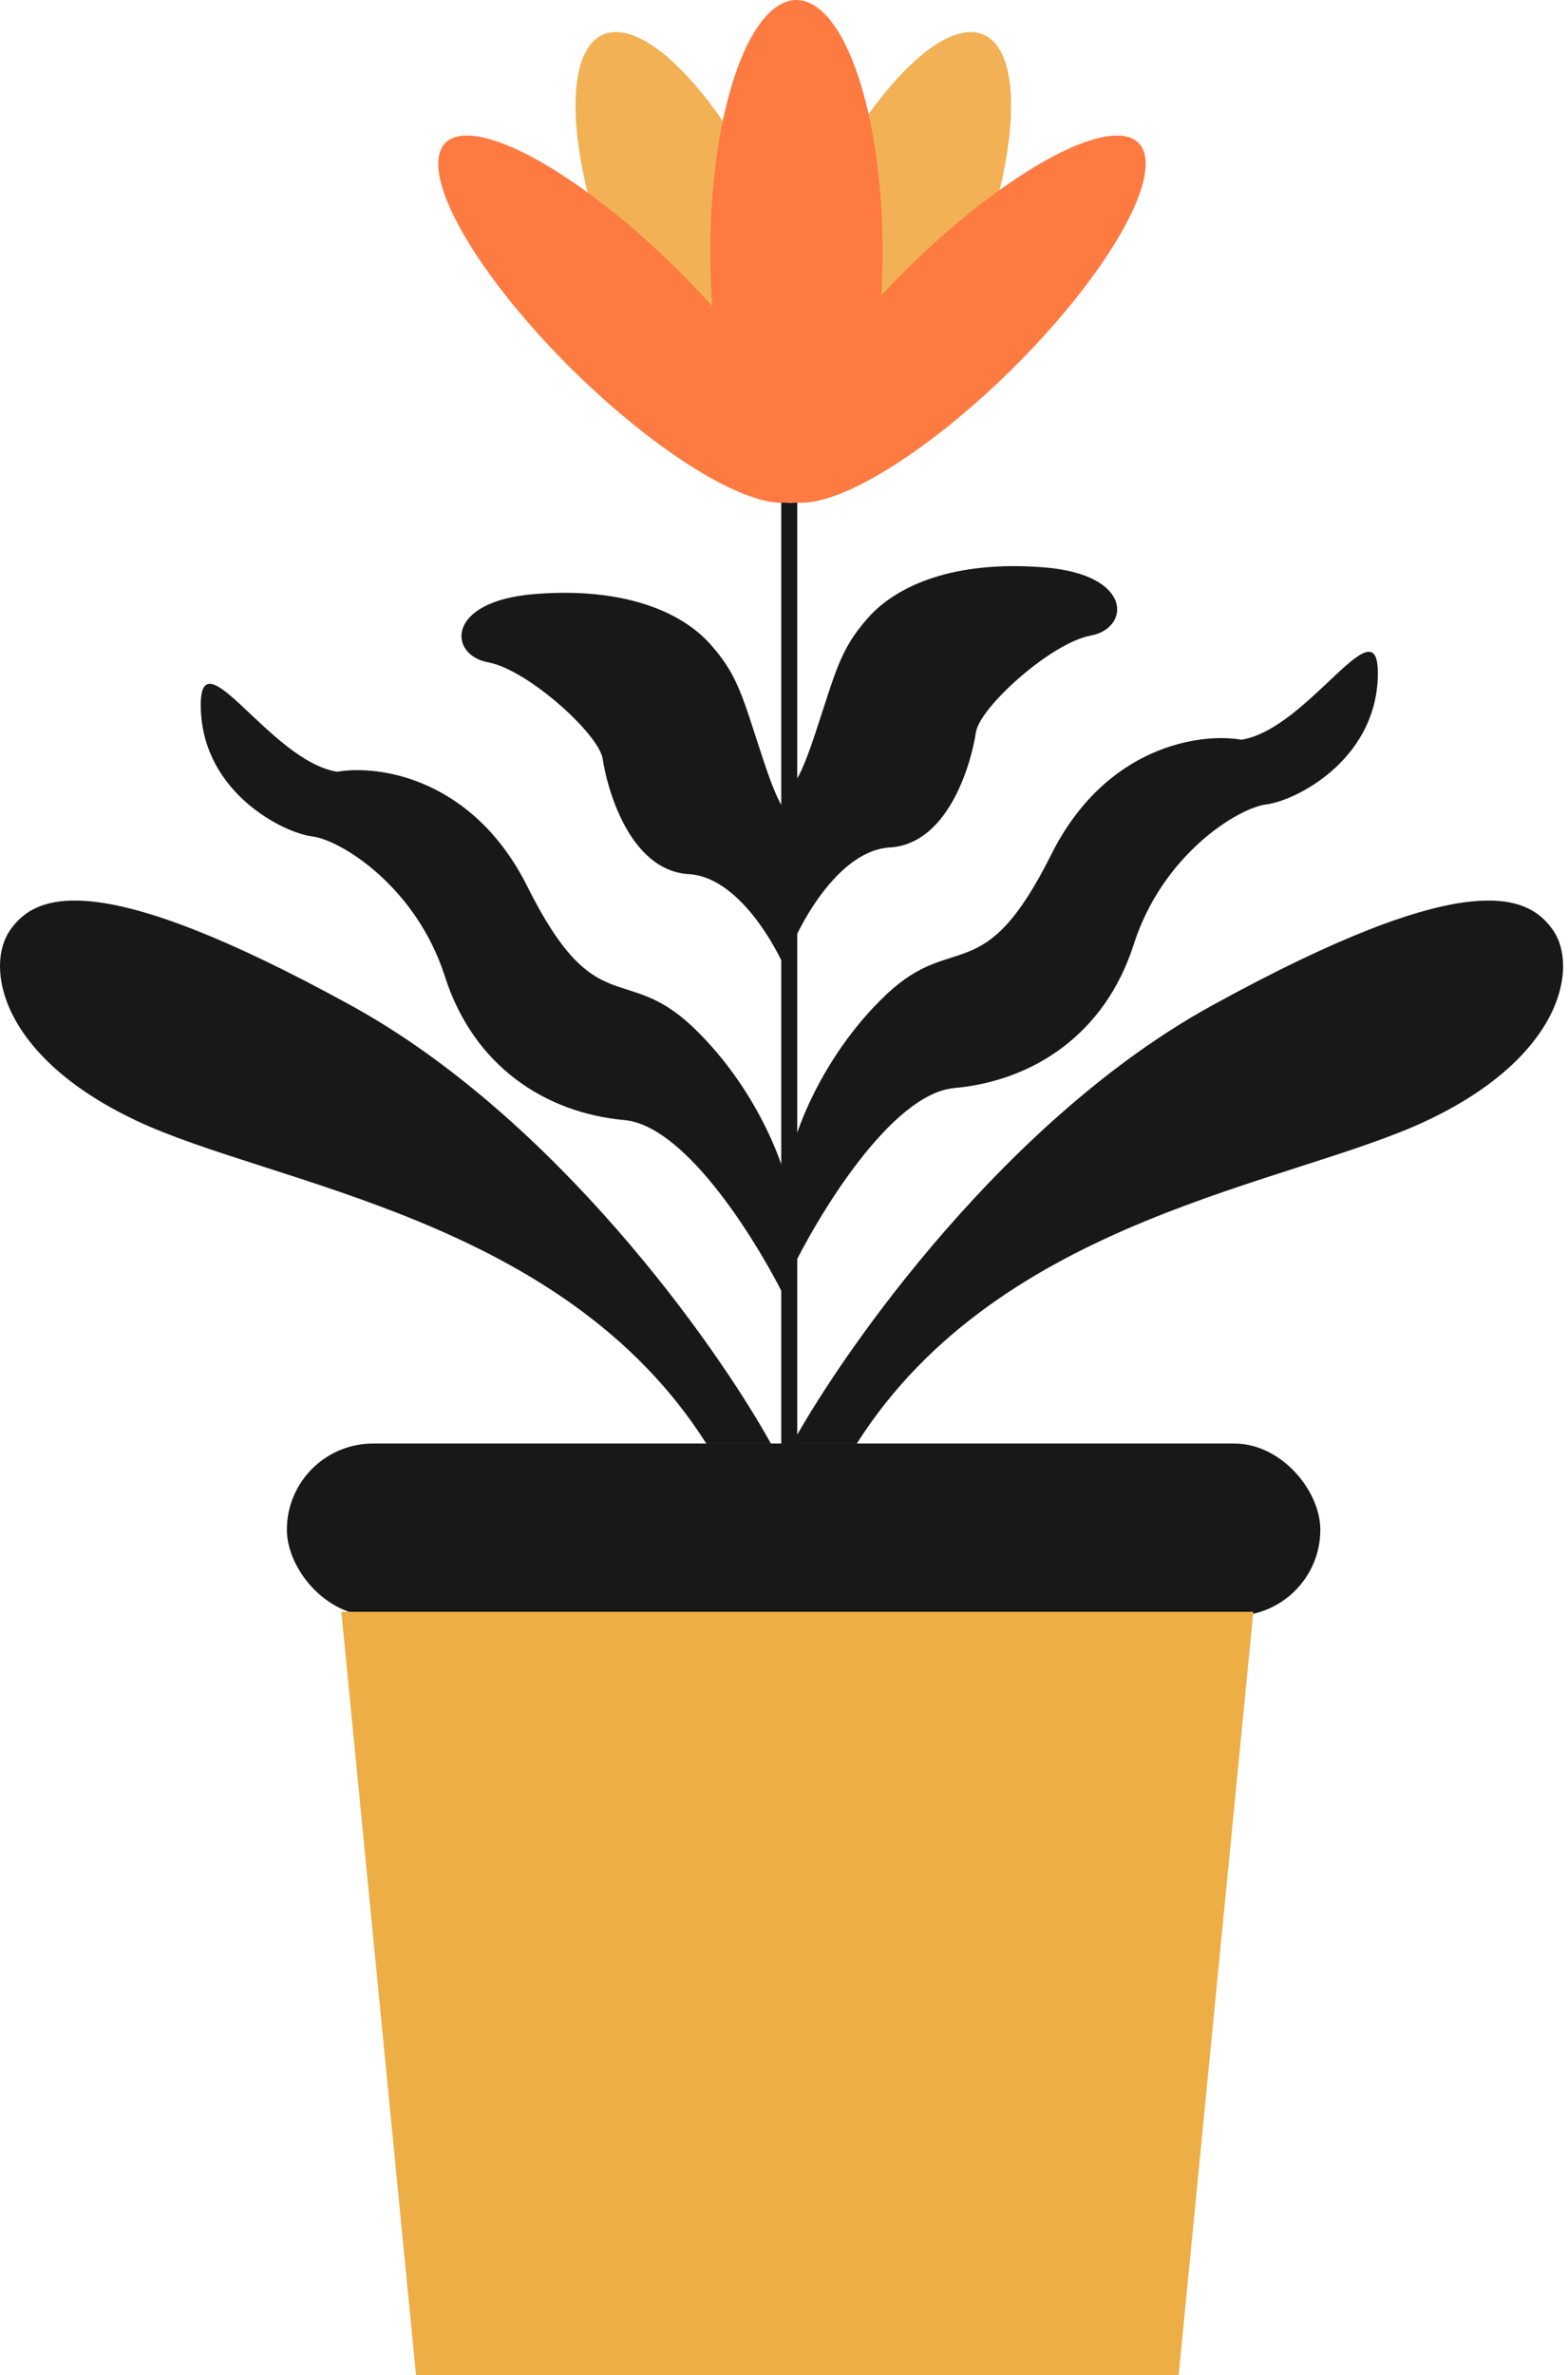 <svg width="294" height="445" viewBox="0 0 294 445" fill="none" xmlns="http://www.w3.org/2000/svg">
<rect x="53.789" y="270.475" width="193.773" height="32.296" rx="16.148" fill="#181818"/>
<g filter="url(#filter0_d_131_180)">
<path d="M69.821 188.391C108.038 209.383 138.225 251.86 148.542 270.475H136.431C109.518 228.087 55.019 222.032 29.452 209.921C3.884 197.81 1.193 180.99 5.903 174.261C10.613 167.533 22.051 162.151 69.821 188.391Z" fill="#181818"/>
</g>
<path d="M227.262 188.391C189.046 209.383 158.858 251.86 148.542 270.475H160.653C187.565 228.087 242.064 222.032 267.631 209.921C293.199 197.81 295.89 180.99 291.18 174.261C286.471 167.533 275.033 162.151 227.262 188.391Z" fill="#181818"/>
<path d="M178.934 203.866C167.093 204.942 153.367 227.639 147.984 238.852V218.668C147.984 214.631 153.367 198.483 166.151 186.372C178.934 174.261 184.317 185.699 197.101 160.132C207.327 139.678 225.135 137.256 232.76 138.602C245.544 136.583 259 111.689 258.328 127.164C257.655 142.639 242.853 150.04 237.47 150.712C232.087 151.385 217.958 160.132 212.576 176.953C207.193 193.773 193.736 202.52 178.934 203.866Z" fill="#181818"/>
<path d="M147.984 178.298V148.694C147.984 146.003 148.657 150.04 152.694 137.929C156.731 125.818 157.404 121.781 162.787 115.726C168.169 109.67 178.934 104.96 195.755 106.306C212.576 107.652 211.903 117.744 204.502 119.09C197.101 120.435 183.644 132.546 182.971 137.256C182.298 141.966 178.261 158.114 166.823 158.786C157.673 159.325 150.451 172.019 147.984 178.298Z" fill="#181818"/>
<g filter="url(#filter1_d_131_180)">
<path d="M117.059 203.866C128.901 204.942 142.626 227.639 148.009 238.852V218.668C148.009 214.631 142.626 198.483 129.843 186.372C117.059 174.261 111.676 185.699 98.893 160.132C88.666 139.678 70.858 137.256 63.233 138.602C50.449 136.583 36.993 111.689 37.666 127.164C38.338 142.639 53.141 150.04 58.523 150.712C63.906 151.385 78.035 160.132 83.418 176.953C88.8 193.773 102.257 202.52 117.059 203.866Z" fill="#181818"/>
</g>
<g filter="url(#filter2_d_131_180)">
<path d="M148.009 178.298V148.694C148.009 146.003 147.336 150.04 143.299 137.929C139.262 125.818 138.589 121.781 133.207 115.726C127.824 109.67 117.059 104.96 100.238 106.306C83.418 107.652 84.091 117.744 91.492 119.09C98.893 120.435 112.349 132.546 113.022 137.256C113.695 141.966 117.732 158.114 129.17 158.786C138.32 159.325 145.542 172.019 148.009 178.298Z" fill="#181818"/>
</g>
<ellipse cx="165.564" cy="49.653" rx="16.223" ry="47.098" transform="rotate(23.609 165.564 49.653)" fill="#F1B154"/>
<ellipse cx="16.223" cy="47.098" rx="16.223" ry="47.098" transform="matrix(-0.916 0.4 0.4 0.916 127.927 0)" fill="#F1B154"/>
<ellipse cx="149.33" cy="47.098" rx="16.148" ry="47.098" fill="#FD7A41"/>
<ellipse cx="179.885" cy="59.797" rx="13.599" ry="47.098" transform="rotate(45.518 179.885 59.797)" fill="#FD7A41"/>
<ellipse cx="13.599" cy="47.098" rx="13.599" ry="47.098" transform="matrix(-0.701 0.713 0.713 0.701 93.031 17.094)" fill="#FD7A41"/>
<path d="M147.984 270.475V94.195" stroke="#181818" stroke-width="3"/>
<path d="M64 302H235L221 445H78L64 302Z" fill="#EDAE46"/>
<defs>
<filter id="filter0_d_131_180" x="0" y="168.736" width="148.542" height="101.74" filterUnits="userSpaceOnUse" color-interpolation-filters="sRGB">
<feFlood flood-opacity="0" result="BackgroundImageFix"/>
<feColorMatrix in="SourceAlpha" type="matrix" values="0 0 0 0 0 0 0 0 0 0 0 0 0 0 0 0 0 0 127 0" result="hardAlpha"/>
<feOffset dx="-4"/>
<feComposite in2="hardAlpha" operator="out"/>
<feColorMatrix type="matrix" values="0 0 0 0 0 0 0 0 0 0 0 0 0 0 0 0 0 0 1 0"/>
<feBlend mode="normal" in2="BackgroundImageFix" result="effect1_dropShadow_131_180"/>
<feBlend mode="normal" in="SourceGraphic" in2="effect1_dropShadow_131_180" result="shape"/>
</filter>
<filter id="filter1_d_131_180" x="37.641" y="122.121" width="110.367" height="122.731" filterUnits="userSpaceOnUse" color-interpolation-filters="sRGB">
<feFlood flood-opacity="0" result="BackgroundImageFix"/>
<feColorMatrix in="SourceAlpha" type="matrix" values="0 0 0 0 0 0 0 0 0 0 0 0 0 0 0 0 0 0 127 0" result="hardAlpha"/>
<feOffset dy="6"/>
<feComposite in2="hardAlpha" operator="out"/>
<feColorMatrix type="matrix" values="0 0 0 0 0 0 0 0 0 0 0 0 0 0 0 0 0 0 1 0"/>
<feBlend mode="normal" in2="BackgroundImageFix" result="effect1_dropShadow_131_180"/>
<feBlend mode="normal" in="SourceGraphic" in2="effect1_dropShadow_131_180" result="shape"/>
</filter>
<filter id="filter2_d_131_180" x="86.523" y="106.075" width="61.486" height="77.223" filterUnits="userSpaceOnUse" color-interpolation-filters="sRGB">
<feFlood flood-opacity="0" result="BackgroundImageFix"/>
<feColorMatrix in="SourceAlpha" type="matrix" values="0 0 0 0 0 0 0 0 0 0 0 0 0 0 0 0 0 0 127 0" result="hardAlpha"/>
<feOffset dy="5"/>
<feComposite in2="hardAlpha" operator="out"/>
<feColorMatrix type="matrix" values="0 0 0 0 0 0 0 0 0 0 0 0 0 0 0 0 0 0 1 0"/>
<feBlend mode="normal" in2="BackgroundImageFix" result="effect1_dropShadow_131_180"/>
<feBlend mode="normal" in="SourceGraphic" in2="effect1_dropShadow_131_180" result="shape"/>
</filter>
</defs>
</svg>
